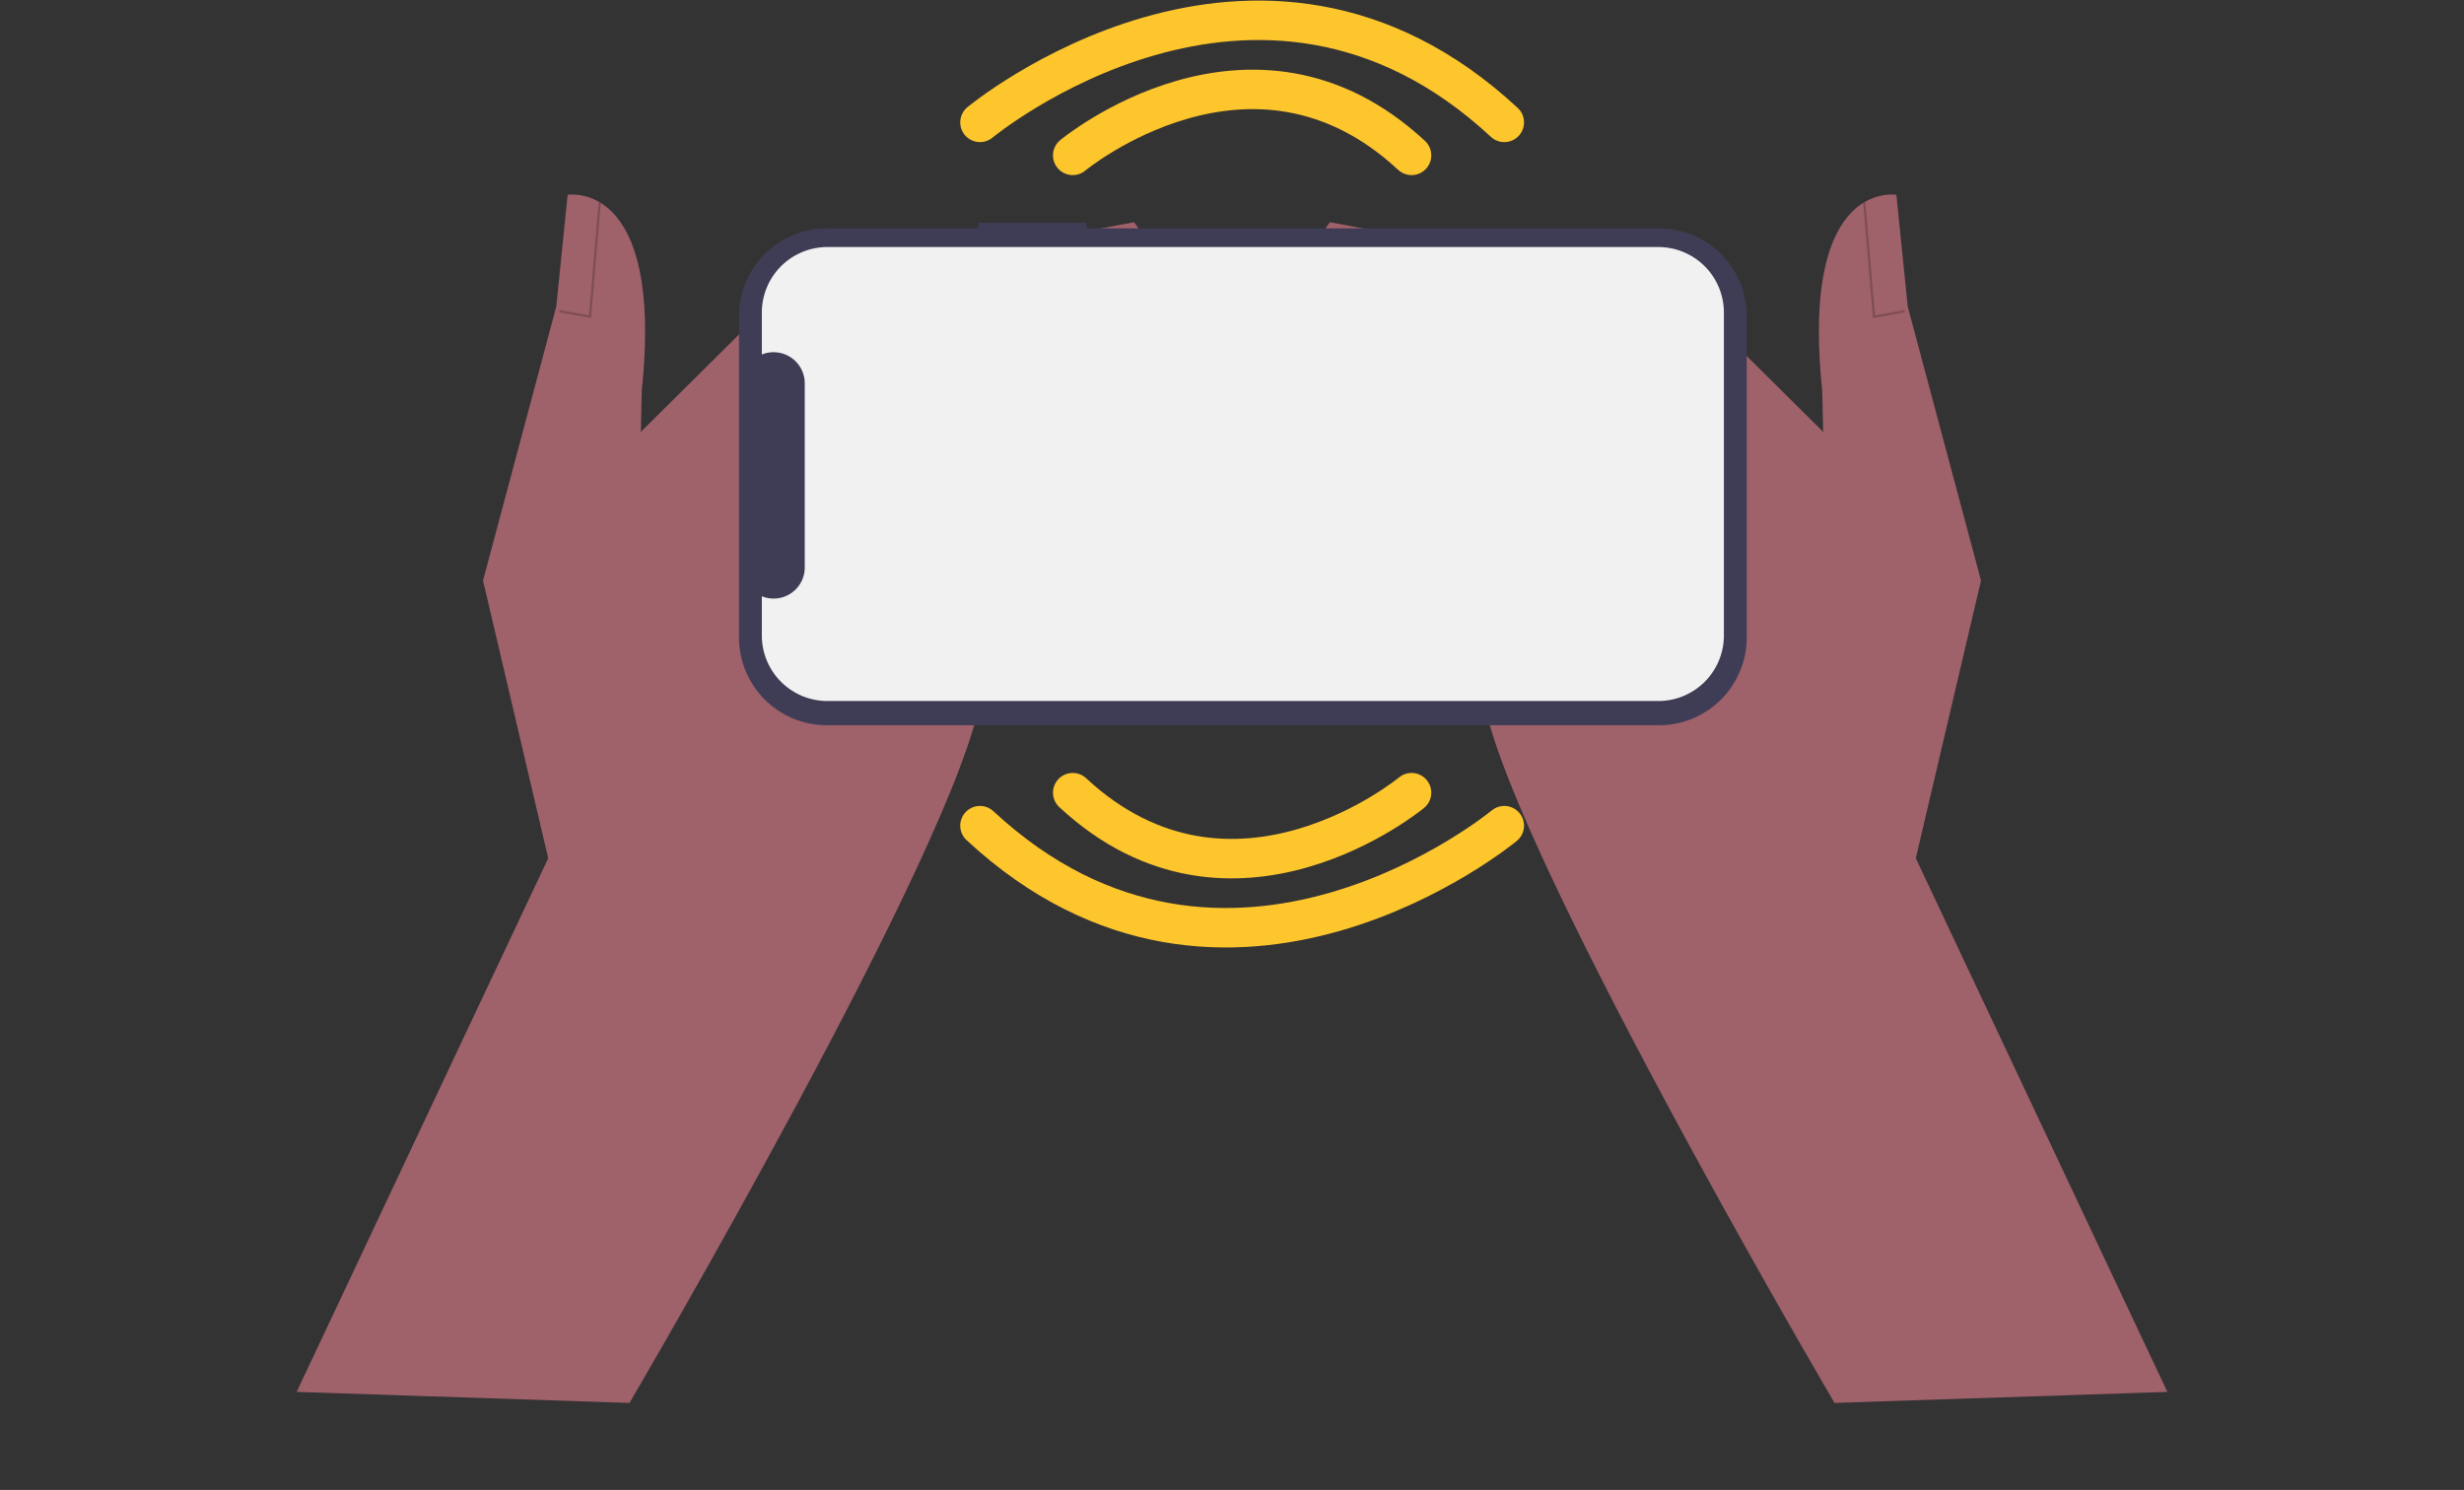 <svg xmlns="http://www.w3.org/2000/svg" width="374.706" height="226.615" viewBox="0 0 374.706 226.615">
  <rect x="0" y="0" width="374.706" height="226.615" fill="#333333" stroke="none"/>
  <g id="Group_1015" data-name="Group 1015" transform="translate(0 -306.364)">
    <g id="Group_1013" data-name="Group 1013" transform="translate(0 333.95)">
      <path id="Path_2690" data-name="Path 2690" d="M11.234,3.556,7.262,12.322,0,28.35V0Z" transform="translate(106.31 60.087) rotate(-16)" fill="#9f616a"/>
      <path id="Path_2683" data-name="Path 2683" d="M1.7,125.735,0,158.466S72.109,89.835,81.092,69.754,73.166,0,73.166,0L35.646,20.609Z" transform="translate(51.965 33.614) rotate(-16)" fill="#9f616a"/>
      <path id="Path_2685" data-name="Path 2685" d="M1.057,0l11.1,1.057S17.967,13.739,0,14.8Z" transform="translate(160.472 8.547) rotate(-16)" fill="#9f616a"/>
      <path id="Path_2686" data-name="Path 2686" d="M1.057,0l11.1,1.057S17.967,13.739,0,14.8Z" transform="translate(166.298 28.866) rotate(-16)" fill="#9f616a"/>
      <path id="Path_2687" data-name="Path 2687" d="M1.057,0l11.1,1.057S17.967,13.739,0,14.8Z" transform="translate(169.077 50.059) rotate(-16)" fill="#9f616a"/>
      <path id="Path_2695" data-name="Path 2695" d="M0,163.655l59.148-67.48,2.114-43.332L83.456,15.853,89.8,0s14.8,1.585,2.642,31.706l-5.02,16.117h0c4.525,9.747,3.46,20.363,3.46,31.11v36.933c0,8.7-38.033,56.067-42.857,63.3h0Z" transform="translate(0 26.801) rotate(-16)" fill="#9f616a"/>
      <path id="Path_2696" data-name="Path 2696" d="M4.413,16.606,0,14.437l.15-.306,4.077,2L10.381,0,10.7.122Z" transform="translate(81.061 6.035) rotate(-16)" opacity="0.2"/>
    </g>
    <g id="Group_1014" data-name="Group 1014" transform="translate(189.006 333.95)">
      <path id="Path_2690-2" data-name="Path 2690" d="M6.834,3.418l1.4,9.521L10.8,30.348,18.613,3.1Z" transform="translate(60.778 56.991)" fill="#9f616a"/>
      <path id="Path_2683-2" data-name="Path 2683" d="M87.862,143.471,80.479,175.4s-3.15-5.366-7.923-13.754-11.17-19.8-17.663-31.893S41.809,104.893,36.648,93.782s-8.892-20.56-9.667-26,.515-12.221,2.887-19.323a147.785,147.785,0,0,1,9.374-21.277c3.55-6.747,7.2-12.814,9.955-17.194S53.827,2.91,53.827,2.91L84.212,33.062Z" transform="translate(9.578 10.537)" fill="#9f616a"/>
      <path id="Path_2685-2" data-name="Path 2685" d="M15.608,3.306,4.649,1.263A10.834,10.834,0,0,0,3.5,3.011,10.128,10.128,0,0,0,2.23,7.3a7.686,7.686,0,0,0,1.918,5.412c1.536,1.832,4.152,3.613,8.4,5.1Z" transform="translate(8.605 4.95)" fill="#9f616a"/>
      <path id="Path_2686-2" data-name="Path 2686" d="M15.608,3.306,4.649,1.263A10.834,10.834,0,0,0,3.5,3.011,10.128,10.128,0,0,0,2.23,7.3a7.686,7.686,0,0,0,1.918,5.412c1.536,1.832,4.152,3.613,8.4,5.1Z" transform="translate(2.778 25.269)" fill="#9f616a"/>
      <path id="Path_2687-2" data-name="Path 2687" d="M15.608,3.306,4.649,1.263A10.834,10.834,0,0,0,3.5,3.011,10.128,10.128,0,0,0,2.23,7.3a7.686,7.686,0,0,0,1.918,5.412c1.536,1.832,4.152,3.613,8.4,5.1Z" transform="translate(0 46.461)" fill="#9f616a"/>
      <path id="Path_2695-2" data-name="Path 2695" d="M97.742,184.116,59.485,102.948,69.4,60.712,58.258,19.036,56.533,2.049a6.669,6.669,0,0,0-2.238.106,8.806,8.806,0,0,0-4.67,2.655C48,6.51,46.488,9.219,45.589,13.522s-1.181,10.2-.336,18.277l.383,16.877h0a34.637,34.637,0,0,0-4.412,6.5,51.406,51.406,0,0,0-3.067,7.15c-.863,2.466-1.6,5-2.3,7.564s-1.379,5.157-2.12,7.739l-10.18,35.5c-.6,2.09.42,7.159,2.328,13.715s4.7,14.6,7.656,22.644,6.064,16.083,8.6,22.63,4.5,11.6,5.163,13.673h0Z" transform="translate(42.85)" fill="#9f616a"/>
      <path id="Path_2696-2" data-name="Path 2696" d="M6.044,17.7l4.839-.868-.06-.336-4.471.8L4.883.088l-.34.029Z" transform="translate(89.777 3.085)" opacity="0.2"/>
    </g>
    <g id="Group_1012" data-name="Group 1012" transform="translate(112.381 340.254)">
      <path id="Path_2688" data-name="Path 2688" d="M76.414,36.418h-.842V13.351A13.351,13.351,0,0,0,62.222,0H13.351A13.351,13.351,0,0,0,0,13.351V139.9a13.351,13.351,0,0,0,13.351,13.351H62.222A13.351,13.351,0,0,0,75.572,139.9V52.837h.842Z" transform="translate(0 76.414) rotate(-90)" fill="#3f3d56"/>
      <path id="Path_2689" data-name="Path 2689" d="M69.046,9.969V136.332a9.968,9.968,0,0,1-9.971,9.969H9.969A9.969,9.969,0,0,1,0,136.331V9.969A9.969,9.969,0,0,1,9.97,0h5.959a4.736,4.736,0,0,0,4.385,6.526h28A4.738,4.738,0,0,0,52.7,0h6.379a9.969,9.969,0,0,1,9.969,9.97Z" transform="translate(3.474 72.73) rotate(-90)" fill="#f1f1f1"/>
    </g>
    <path id="Path_2697" data-name="Path 2697" d="M-675.356,4301.663s27.224-22.576,51.527,0" transform="translate(838.487 -3971.668)" fill="none" stroke="#fec62d" stroke-linecap="round" stroke-width="6"/>
    <path id="Path_2699" data-name="Path 2699" d="M0,10.034s27.224-22.576,51.527,0" transform="translate(214.658 436.96) rotate(180)" fill="none" stroke="#fec62d" stroke-linecap="round" stroke-width="6"/>
    <path id="Path_2698" data-name="Path 2698" d="M-675.356,4307.157s42.13-34.937,79.738,0" transform="translate(824.382 -3982.178)" fill="none" stroke="#fec62d" stroke-linecap="round" stroke-width="6"/>
    <path id="Path_2700" data-name="Path 2700" d="M0,15.528s42.13-34.937,79.738,0" transform="translate(228.763 447.47) rotate(180)" fill="none" stroke="#fec62d" stroke-linecap="round" stroke-width="6"/>
  </g>
</svg>
